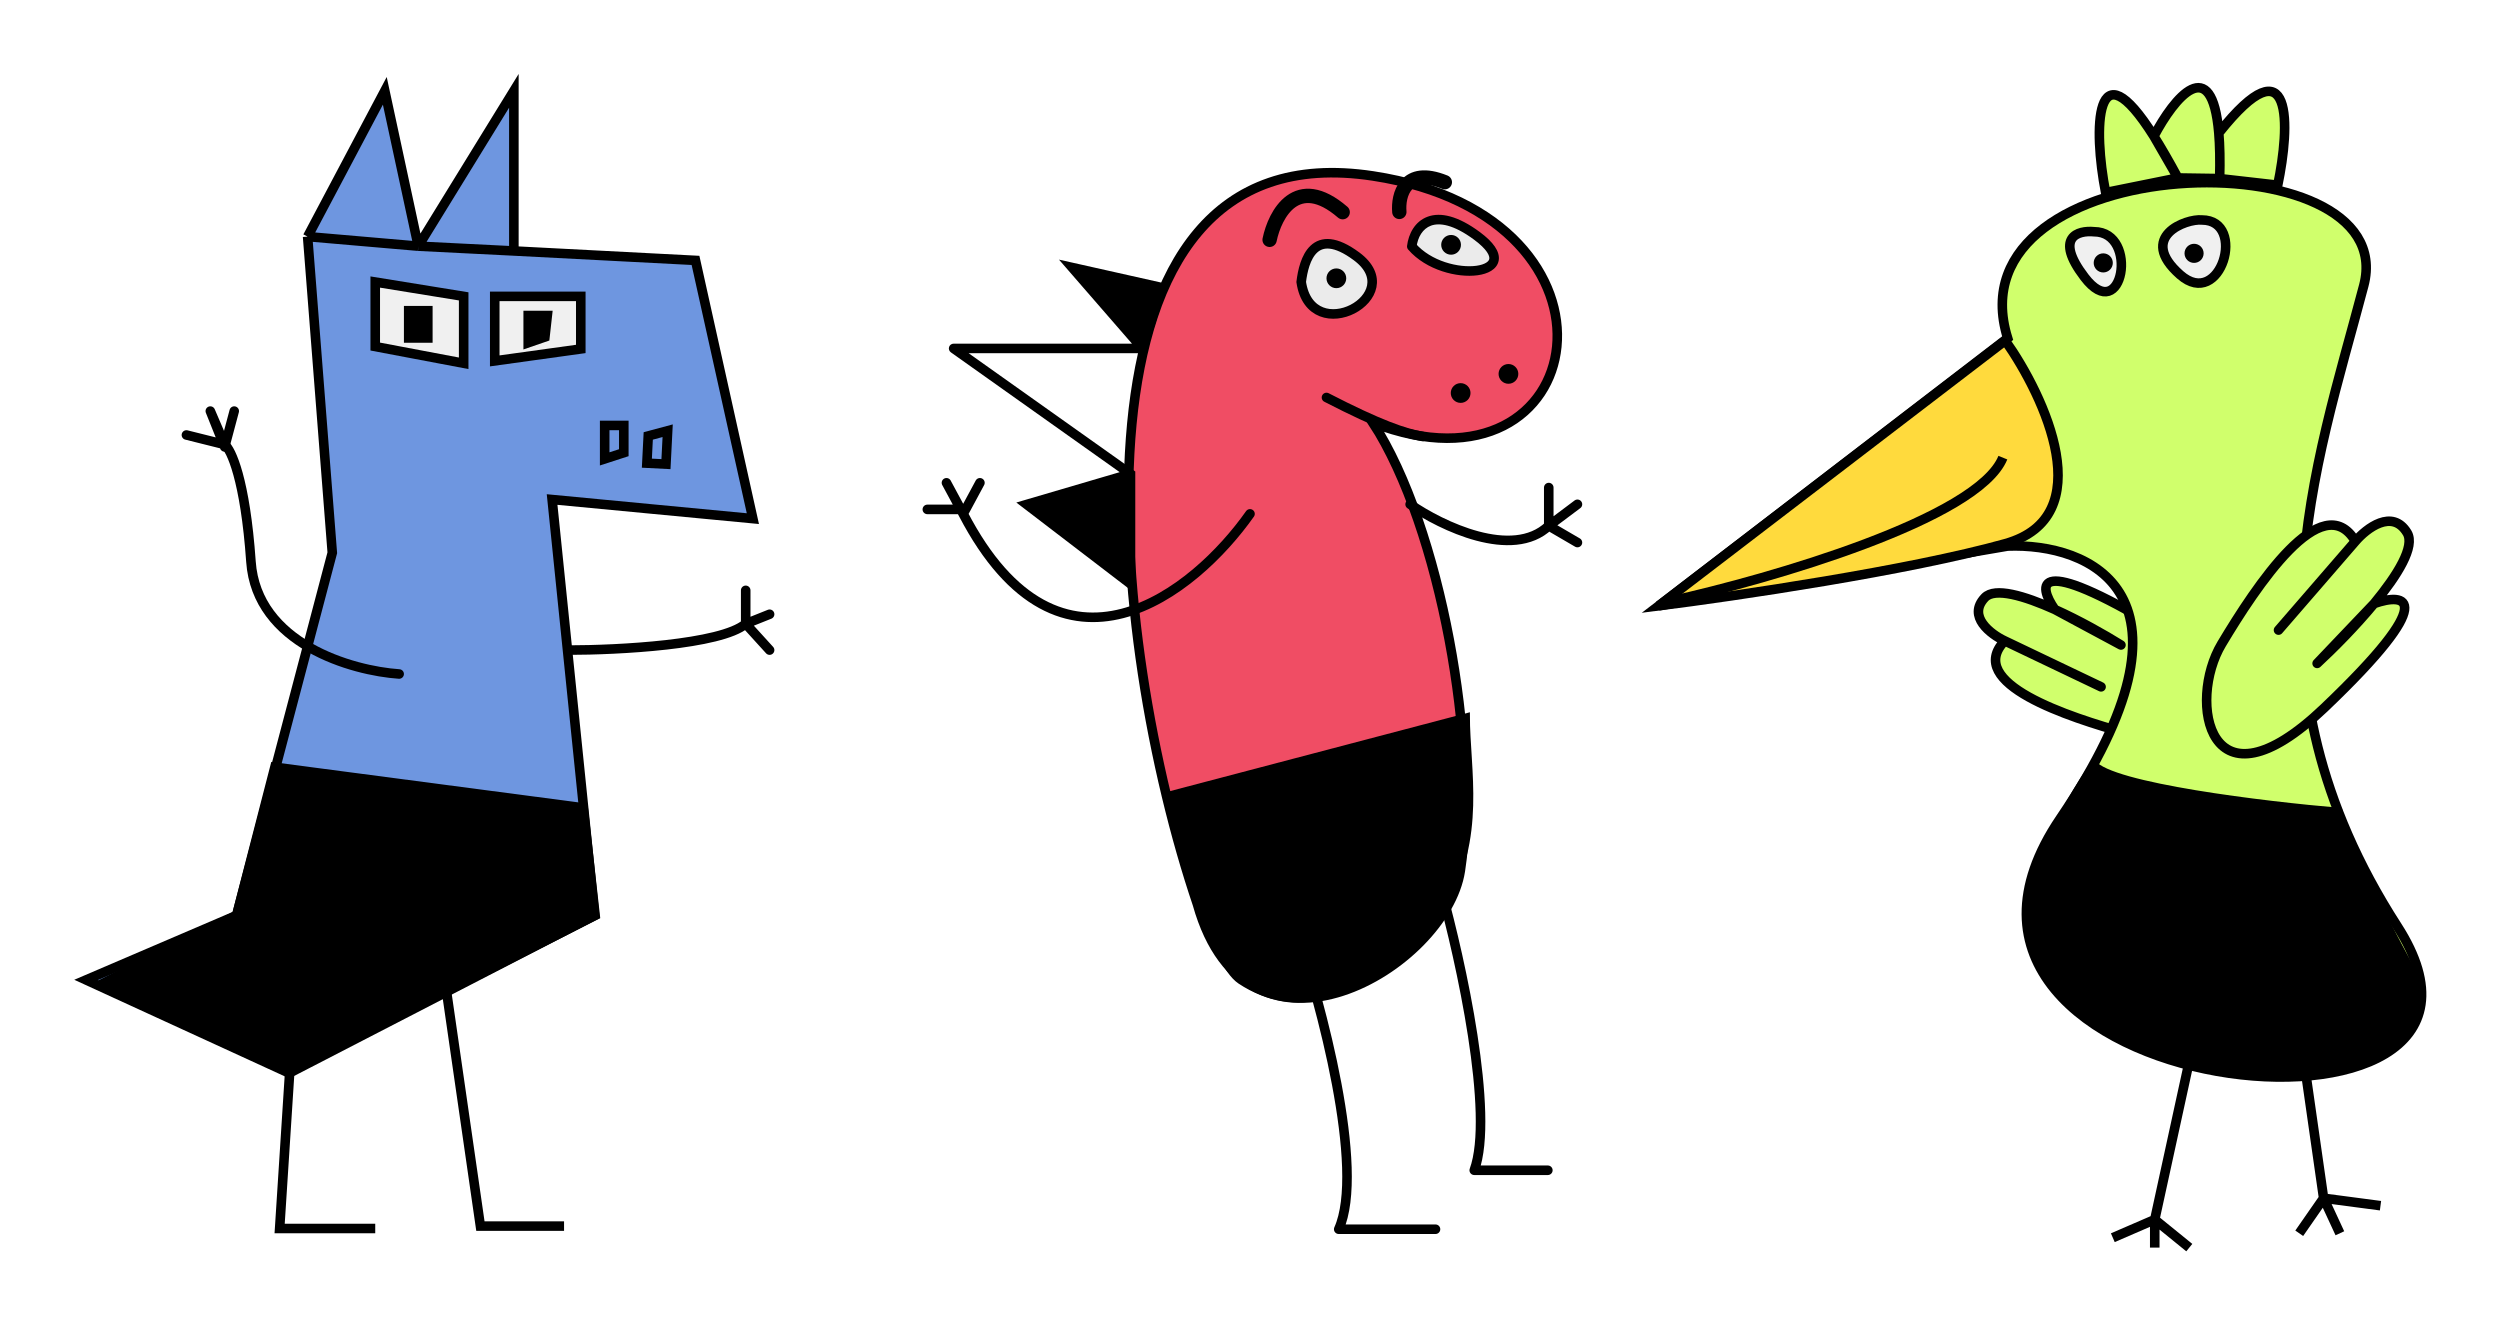 <svg width="523" height="277" viewBox="0 0 523 277" fill="none" xmlns="http://www.w3.org/2000/svg">
<g filter="url(#filter0_d_115_35)">
<path d="M69.515 111.637L64.35 45.5L80.5 15L87.5 47.5L107.5 15V48.5L145.5 50.474L157.5 104.5L115.5 100.5L124.393 187.5L60.5 220.5L18 201L49.5 187.5L69.515 111.637Z" fill="#6E96E0"/>
<path d="M64.35 45.5L69.515 111.637L49.5 187.5L18 201L60.5 220.5L124.393 187.5L115.5 100.5L157.5 104.5L145.5 50.474L107.5 48.5M64.35 45.5L80.5 15L87.5 47.5M64.35 45.5L87.5 47.5M87.5 47.5L107.5 15V48.5M87.5 47.5L107.5 48.5" stroke="black" stroke-width="2"/>
<path d="M122 165L57.5 156.5L49.5 187.5L22 201.5L60.5 220L124.5 187.5L122 165Z" fill="black" stroke="black" stroke-width="2"/>
<path d="M78.5 68.5V55L97 58V72L78.5 68.5Z" fill="#F0F0F0" stroke="black" stroke-width="2"/>
<path d="M103.5 71.5V58H121.5V69L103.5 71.5Z" fill="#F0F0F0" stroke="black" stroke-width="2"/>
<path d="M126.5 92V85H130.5V90.704L126.5 92Z" stroke="black" stroke-width="2"/>
<path d="M85.5 66.704V61H89.5V66.704H85.5Z" fill="black" stroke="black" stroke-width="2"/>
<path d="M110.5 67.704V62H114.5L114 66.5L110.5 67.704Z" fill="black" stroke="black" stroke-width="2"/>
<path d="M139.675 86.106L139.32 93.097L135.325 92.894L135.614 87.198L139.675 86.106Z" stroke="black" stroke-width="2"/>
<path d="M62.875 185L58.5 253H78.5" stroke="black" stroke-width="2"/>
<path d="M93.5 204L100.5 252.5H118" stroke="black" stroke-width="2"/>
<path d="M39 87L47 89L44 82L47 89.5L49 82" stroke="black" stroke-width="2" stroke-linecap="round" stroke-linejoin="round"/>
<path d="M83.5 137C73.667 136.333 53.7 130.7 52.5 113.5C51.3 96.3 48.333 90 47 89" stroke="black" stroke-width="2" stroke-linecap="round" stroke-linejoin="round"/>
<path d="M119 132C129.167 132 150.8 130.9 156 126.5M156 126.5V119.5M156 126.5L161 124.5M156 126.5L161 132" stroke="black" stroke-width="2" stroke-linecap="round" stroke-linejoin="round"/>
</g>
<g filter="url(#filter1_d_115_35)">
<path d="M287.226 32.812C220.132 22.567 232.046 130.482 250.5 185.154C261.038 222.75 302.375 198.426 305.5 178.154C309.491 152.265 301.41 106.351 287.226 84.455C333 102.154 344 41.482 287.226 32.812Z" fill="#F04D64" stroke="black" stroke-width="2"/>
<path d="M297.64 87.316C293.888 86.664 288.687 84.92 277.5 79.154" stroke="black" stroke-width="2" stroke-linecap="round"/>
<path d="M272.212 54.989C272.763 50.445 274.856 43.008 283.78 49.619C294.935 57.881 274.278 69.036 272.212 54.989Z" fill="#EBEBEB" stroke="black" stroke-width="2" stroke-linecap="round"/>
<path d="M295.348 47.553C295.899 43.008 300.058 38.735 308.982 45.345C320.136 53.608 302.372 55.673 295.348 47.553Z" fill="#EBEBEB"/>
<path d="M295.348 47.553L294.355 47.432C294.321 47.712 294.407 47.994 294.592 48.207L295.348 47.553ZM308.982 45.345L309.577 44.541L308.982 45.345ZM296.341 47.673C296.59 45.614 297.627 43.839 299.367 43.205C301.118 42.568 304.024 42.917 308.386 46.148L309.577 44.541C305.016 41.163 301.38 40.344 298.683 41.326C295.975 42.313 294.657 44.947 294.355 47.432L296.341 47.673ZM308.386 46.148C309.731 47.145 310.579 48.004 311.061 48.709C311.544 49.417 311.604 49.882 311.559 50.152C311.517 50.403 311.349 50.686 310.897 50.964C310.436 51.249 309.744 51.48 308.847 51.602C307.058 51.845 304.681 51.625 302.324 50.846C299.97 50.068 297.714 48.759 296.104 46.899L294.592 48.207C296.494 50.407 299.092 51.885 301.696 52.745C304.296 53.604 306.981 53.874 309.117 53.584C310.182 53.438 311.169 53.146 311.946 52.667C312.734 52.182 313.367 51.461 313.531 50.483C313.692 49.524 313.365 48.536 312.712 47.581C312.058 46.624 311.021 45.611 309.577 44.541L308.386 46.148Z" fill="black"/>
<path d="M265.602 46.171C266.704 40.8 271.303 32.124 280.888 40.387" stroke="black" stroke-width="3" stroke-linecap="round"/>
<path d="M292.743 40.333C292.44 36.86 293.919 30.753 302.258 34.114" stroke="black" stroke-width="3" stroke-linecap="round"/>
<circle cx="305.566" cy="78.219" r="2.066" fill="black"/>
<circle cx="279.566" cy="54.219" r="2.066" fill="black"/>
<circle cx="303.566" cy="47.219" r="2.066" fill="black"/>
<circle cx="315.566" cy="74.219" r="2.066" fill="black"/>
<path d="M261.5 103.5C250 119.833 221.9 142.7 201.5 103.5M201.5 103.5L205 97M201.5 103.5L200.998 102.567M198 97L200.998 102.567M200.998 102.567H194" stroke="black" stroke-width="2" stroke-linecap="round" stroke-linejoin="round"/>
<path d="M295 101.5C301.5 106 316.4 113.2 324 106M324 106V98M324 106L330 101.5M324 106L330 109.5" stroke="black" stroke-width="2" stroke-linecap="round" stroke-linejoin="round"/>
<path d="M307 145.654L244.5 162.092C246.979 173.523 253.424 197.375 259.373 201.341C265.322 205.307 271.216 205.472 273.42 205.059C278.24 204.646 292.656 201.593 302 185.654C310.5 171.154 307 157.154 307 145.654Z" fill="black" stroke="black"/>
<path d="M270.973 189.943C276.344 205.78 285.681 240.594 280.062 253.154H300.306" stroke="black" stroke-width="2" stroke-linecap="round" stroke-linejoin="round"/>
<path d="M301.5 182.154C305.585 196.852 312.686 229.163 308.413 240.819H323.809" stroke="black" stroke-width="2" stroke-linecap="round" stroke-linejoin="round"/>
<path d="M224.288 51.955L243 56.154L239 68.894H199.5L236.5 95.154V118.154L214.786 101.532L236.5 95.154L199.5 68.894H239L224.288 51.955Z" fill="black"/>
<path d="M243 56.154L243.954 56.453L244.28 55.416L243.219 55.178L243 56.154ZM224.288 51.955L224.507 50.979L221.538 50.313L223.533 52.611L224.288 51.955ZM239 68.894V69.894H239.734L239.954 69.193L239 68.894ZM199.5 68.894V67.894C199.065 67.894 198.679 68.175 198.547 68.59C198.415 69.005 198.566 69.457 198.921 69.709L199.5 68.894ZM236.5 95.154H237.5V94.637L237.079 94.338L236.5 95.154ZM214.786 101.532L214.504 100.572L212.613 101.128L214.178 102.326L214.786 101.532ZM236.5 118.154L235.892 118.948L237.5 120.179V118.154H236.5ZM243.219 55.178L224.507 50.979L224.069 52.931L242.781 57.13L243.219 55.178ZM223.533 52.611L238.245 69.549L239.755 68.238L225.043 51.299L223.533 52.611ZM239 67.894H199.5V69.894H239V67.894ZM198.921 69.709L235.921 95.969L237.079 94.338L200.079 68.078L198.921 69.709ZM236.218 94.194L214.504 100.572L215.068 102.491L236.782 96.113L236.218 94.194ZM214.178 102.326L235.892 118.948L237.108 117.36L215.394 100.738L214.178 102.326ZM237.5 118.154V95.154H235.5V118.154H237.5ZM239.954 69.193L243.954 56.453L242.046 55.854L238.046 68.594L239.954 69.193Z" fill="black"/>
</g>
<g filter="url(#filter2_d_115_35)">
<path d="M419.387 130.065C410.871 138.919 432.699 146.016 444.963 149.422C457.228 152.828 477.608 143.084 451.516 127.397C425.425 111.711 426.216 118.265 429.873 123.503C423.46 120.62 417.307 118.816 415.226 121.013C411.498 124.95 416.447 128.688 419.387 130.065Z" fill="#D0FF6C"/>
<path d="M419.387 130.065C410.871 138.919 432.699 146.016 444.963 149.422C457.228 152.828 477.608 143.084 451.516 127.397C425.425 111.711 426.216 118.265 429.873 123.503M419.387 130.065L439.545 139.689M419.387 130.065C416.447 128.688 411.498 124.95 415.226 121.013C417.307 118.816 423.46 120.62 429.873 123.503M429.873 123.503C434.952 125.786 440.193 128.747 443.702 130.934L429.873 123.503Z" stroke="black" stroke-width="2" stroke-linecap="round" stroke-linejoin="round"/>
<path d="M347 122.74L420 66.74C407.6 26.74 502.775 24.296 494.5 55.74C484.5 93.741 468 137.741 501.5 189.741C535 241.741 391 226.24 431 167.24C463 120.04 437 109.574 420 110.24L347 122.74Z" fill="#D0FF6C" stroke="black" stroke-width="2"/>
<path d="M419.5 109.74C439.5 104.14 427.833 79.074 419.5 67.24L347 122.74C362.833 120.74 399.5 115.34 419.5 109.74Z" fill="#FFDA3D" stroke="black" stroke-width="2"/>
<path d="M458 218L450.774 251.133M450.774 251.133L442 254.929M450.774 251.133V257M450.774 251.133L458 257" stroke="black" stroke-width="2"/>
<path d="M481 211L486.1 246.659M486.1 246.659L481 254M486.1 246.659L489.5 254M486.1 246.659L498 248.232" stroke="black" stroke-width="2"/>
<path d="M438.072 44.476C434.739 44.143 429.672 45.576 436.072 53.976C444.072 64.476 447.572 44.476 438.072 44.476Z" fill="#F0F0F0" stroke="black" stroke-width="2"/>
<path d="M460.644 42.02C457.311 41.687 447.089 45.551 456.072 53.476C464.572 60.976 470.144 42.02 460.644 42.02Z" fill="#F0F0F0" stroke="black" stroke-width="2"/>
<path d="M349.5 121.74C370.5 117.074 413.8 104.54 419 91.74" stroke="black" stroke-width="2"/>
<circle cx="440" cy="51" r="2" fill="black"/>
<circle cx="459" cy="49" r="2" fill="black"/>
<path d="M492.753 109.234C485.841 97.616 471.947 118.71 464.758 130.732C457.569 142.754 461.969 167.22 486.22 144.105C510.471 120.991 503.285 119.919 496.661 122.273C501.589 116.309 505.297 110.305 503.572 107.457C500.481 102.353 495.072 106.515 492.753 109.234Z" fill="#D0FF6C"/>
<path d="M492.753 109.234C485.841 97.616 471.947 118.71 464.758 130.732C457.569 142.754 461.969 167.22 486.22 144.105C510.471 120.991 503.285 119.919 496.661 122.273M492.753 109.234L476.666 127.819M492.753 109.234C495.072 106.515 500.481 102.353 503.572 107.457C505.297 110.305 501.589 116.309 496.661 122.273M496.661 122.273C492.757 126.997 488.088 131.696 484.745 134.782L496.661 122.273Z" stroke="black" stroke-width="2" stroke-linecap="round" stroke-linejoin="round"/>
<path d="M440.5 36.282C437.879 22.878 438.231 4.873 450.595 24.503C454.878 16.381 462.734 6.775 464.171 23.82C479.855 4.082 479.095 22.362 476.5 34.74L464.352 33.357L455.621 33.225L440.5 36.282Z" fill="#D0FF6C"/>
<path d="M455.621 33.225C453.736 29.723 452.068 26.84 450.595 24.503M455.621 33.225L450.595 24.503M455.621 33.225L440.5 36.282C437.879 22.878 438.231 4.873 450.595 24.503M455.621 33.225L464.352 33.357M450.595 24.503C454.878 16.381 462.734 6.775 464.171 23.82M464.352 33.357L476.5 34.74C479.095 22.362 479.855 4.082 464.171 23.82M464.352 33.357C464.458 29.518 464.386 26.371 464.171 23.82" stroke="black" stroke-width="2" stroke-linecap="round" stroke-linejoin="round"/>
<path d="M424.5 191C421.7 182.2 432.333 163.667 438 155.5C441.6 160.3 473.833 164.167 489.5 165.5C491.1 173.5 501.5 193.167 506.5 202C507.667 209 503.1 222.6 475.5 221C441 219 428 202 424.5 191Z" fill="black" stroke="black"/>
</g>
<defs>
<filter id="filter0_d_115_35" x="0.534" y="0.467" width="176.466" height="272.533" filterUnits="userSpaceOnUse" color-interpolation-filters="sRGB">
<feFlood flood-opacity="0" result="BackgroundImageFix"/>
<feColorMatrix in="SourceAlpha" type="matrix" values="0 0 0 0 0 0 0 0 0 0 0 0 0 0 0 0 0 0 127 0" result="hardAlpha"/>
<feOffset dy="4"/>
<feGaussianBlur stdDeviation="7.5"/>
<feComposite in2="hardAlpha" operator="out"/>
<feColorMatrix type="matrix" values="0 0 0 0 0 0 0 0 0 0 0 0 0 0 0 0 0 0 0.25 0"/>
<feBlend mode="normal" in2="BackgroundImageFix" result="effect1_dropShadow_115_35"/>
<feBlend mode="normal" in="SourceGraphic" in2="effect1_dropShadow_115_35" result="shape"/>
</filter>
<filter id="filter1_d_115_35" x="178" y="20.132" width="168" height="253.022" filterUnits="userSpaceOnUse" color-interpolation-filters="sRGB">
<feFlood flood-opacity="0" result="BackgroundImageFix"/>
<feColorMatrix in="SourceAlpha" type="matrix" values="0 0 0 0 0 0 0 0 0 0 0 0 0 0 0 0 0 0 127 0" result="hardAlpha"/>
<feOffset dy="4"/>
<feGaussianBlur stdDeviation="7.5"/>
<feComposite in2="hardAlpha" operator="out"/>
<feColorMatrix type="matrix" values="0 0 0 0 0 0 0 0 0 0 0 0 0 0 0 0 0 0 0.25 0"/>
<feBlend mode="normal" in2="BackgroundImageFix" result="effect1_dropShadow_115_35"/>
<feBlend mode="normal" in="SourceGraphic" in2="effect1_dropShadow_115_35" result="shape"/>
</filter>
<filter id="filter2_d_115_35" x="328.453" y="2.355" width="194.148" height="274.421" filterUnits="userSpaceOnUse" color-interpolation-filters="sRGB">
<feFlood flood-opacity="0" result="BackgroundImageFix"/>
<feColorMatrix in="SourceAlpha" type="matrix" values="0 0 0 0 0 0 0 0 0 0 0 0 0 0 0 0 0 0 127 0" result="hardAlpha"/>
<feOffset dy="4"/>
<feGaussianBlur stdDeviation="7.5"/>
<feComposite in2="hardAlpha" operator="out"/>
<feColorMatrix type="matrix" values="0 0 0 0 0 0 0 0 0 0 0 0 0 0 0 0 0 0 0.25 0"/>
<feBlend mode="normal" in2="BackgroundImageFix" result="effect1_dropShadow_115_35"/>
<feBlend mode="normal" in="SourceGraphic" in2="effect1_dropShadow_115_35" result="shape"/>
</filter>
</defs>
</svg>
